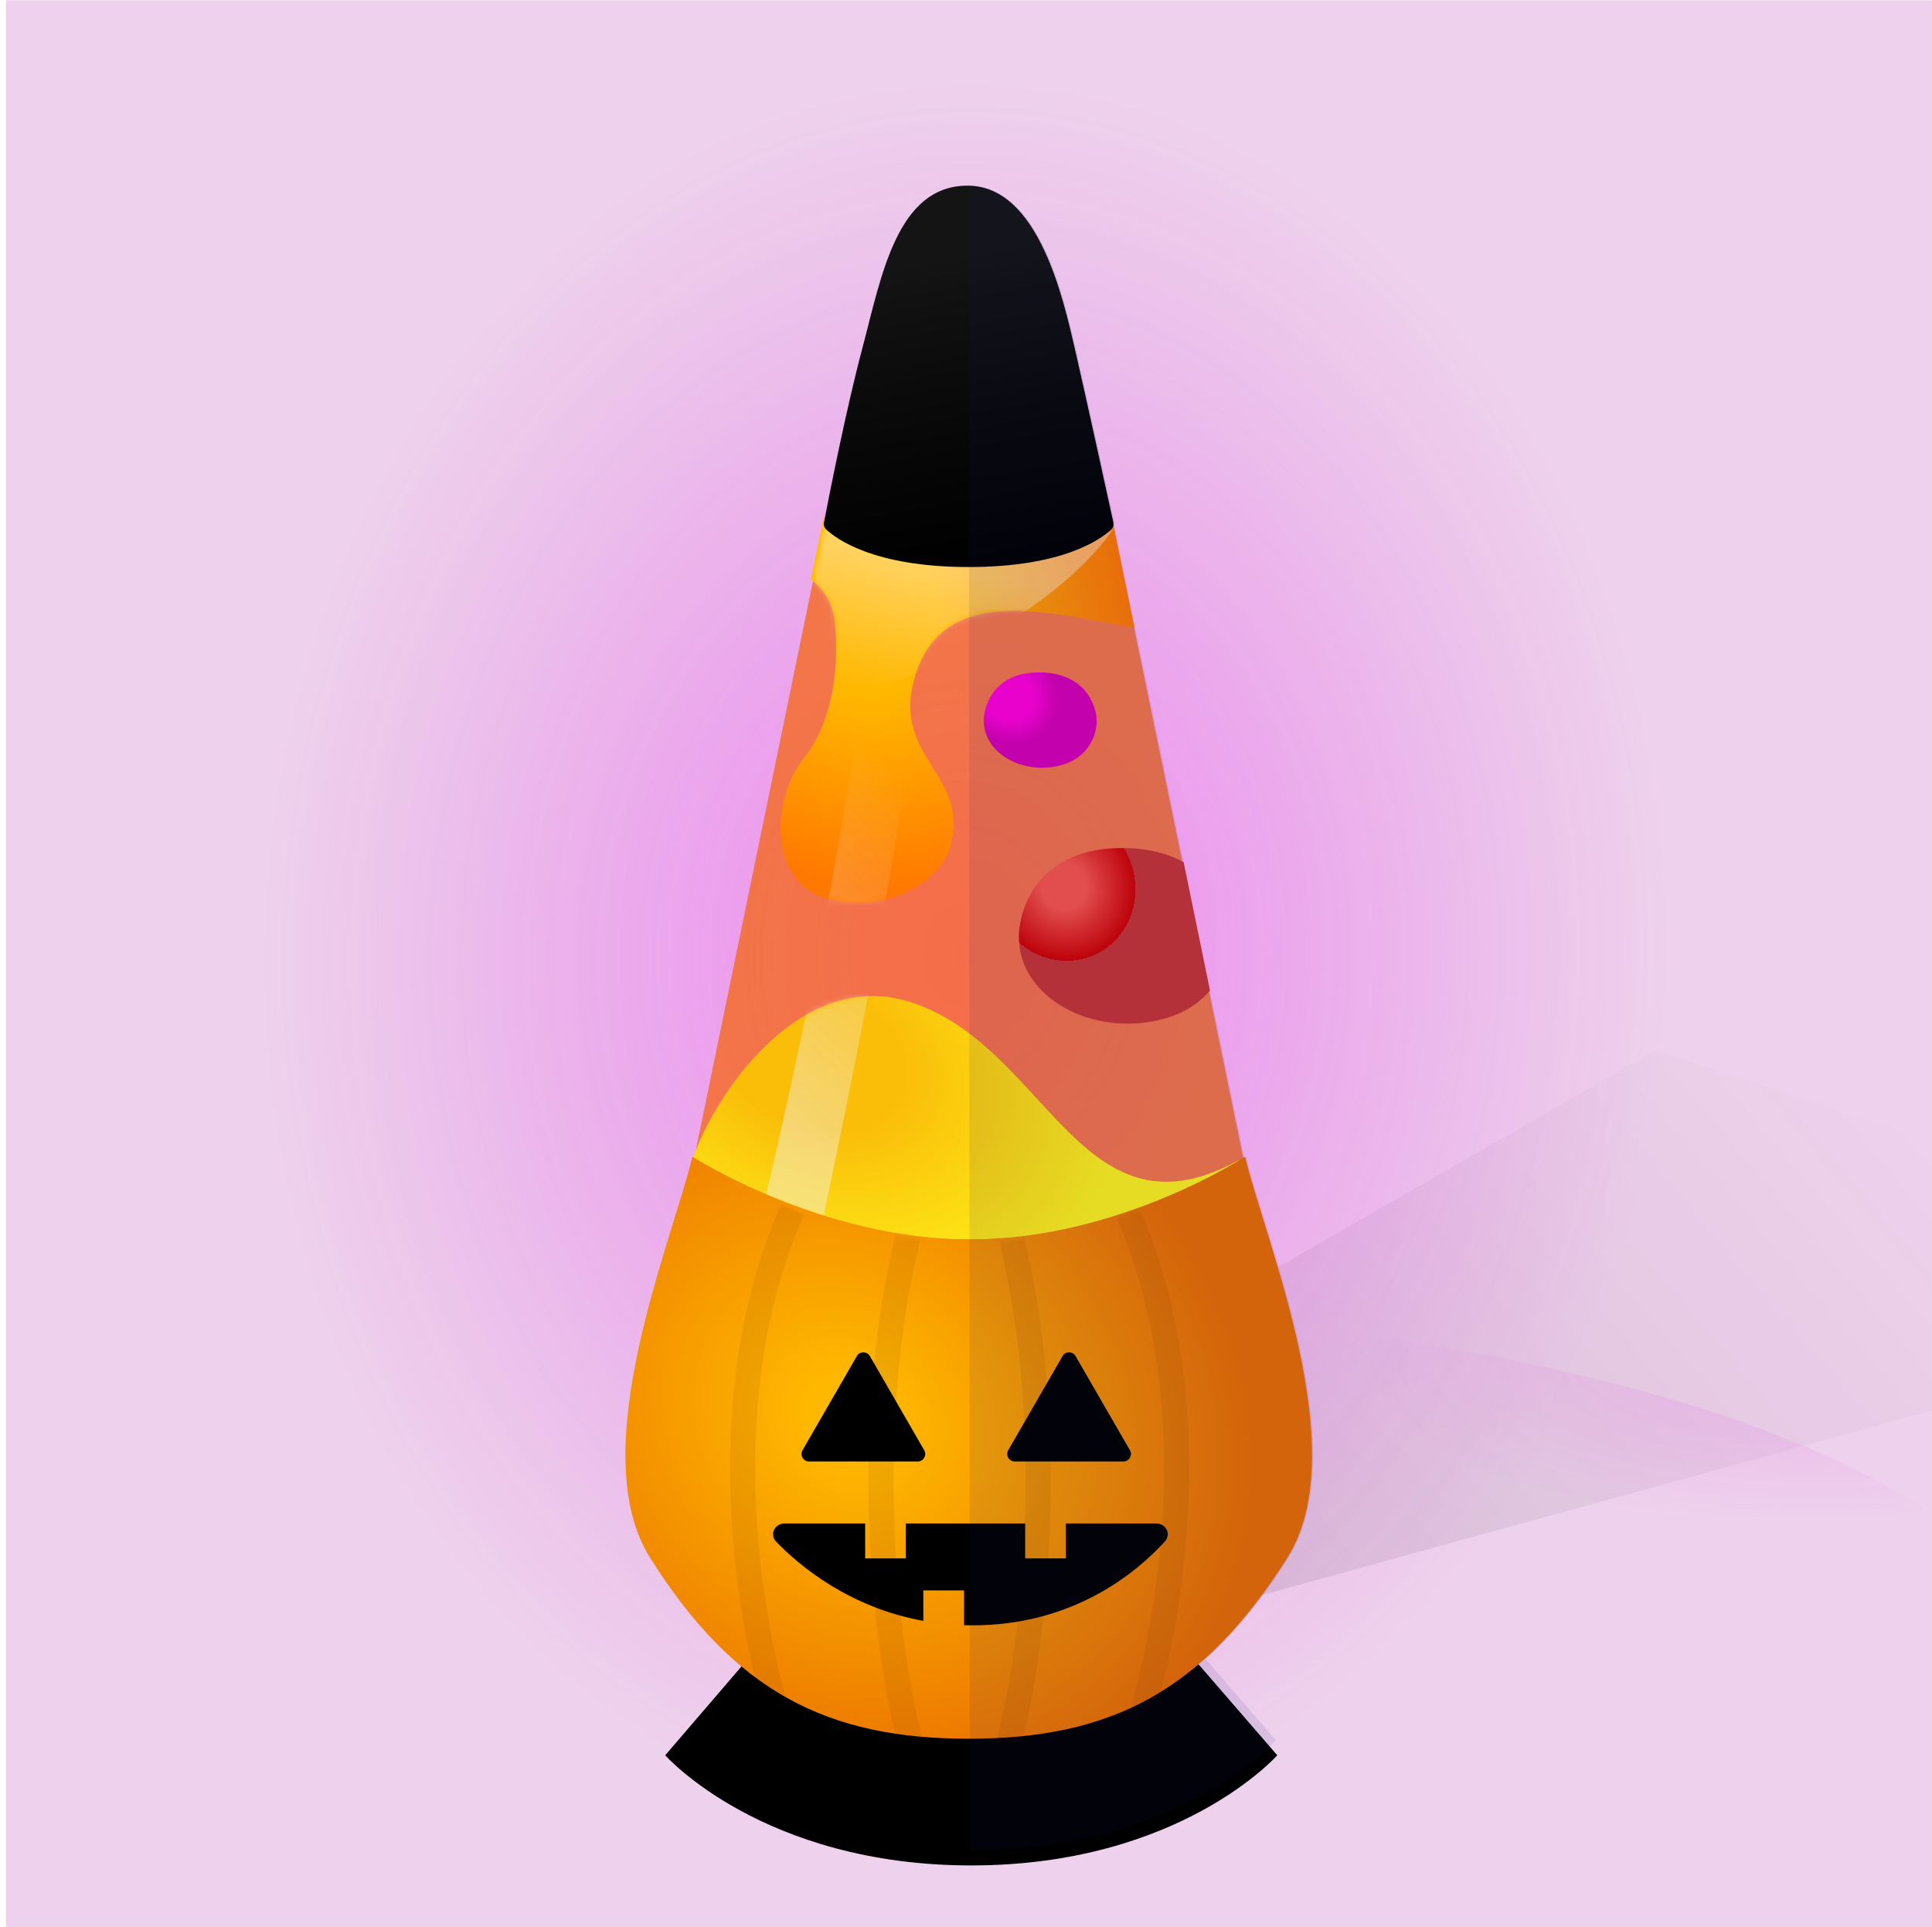 <svg width="351" height="350" viewBox="0 0 351 350" fill="none" xmlns="http://www.w3.org/2000/svg">
<g clip-path="url(#clip0_617_59843)">
<g clip-path="url(#clip1_617_59843)">
<rect width="350" height="350" transform="translate(0.996)" fill="white"/>
<rect x="1.074" y="0.044" width="350" height="350" fill="#E9C4E7" fill-opacity="0.78"/>
<path d="M126.974 290.538L300.828 190.751L431.983 233.88L213.555 294.049L126.974 290.538Z" fill="url(#paint0_linear_617_59843)" fill-opacity="0.1"/>
<g opacity="0.45" filter="url(#filter0_f_617_59843)">
<ellipse rx="194.596" ry="66.764" transform="matrix(1 0.002 0.002 -1 177.074 304.638)" fill="url(#paint1_radial_617_59843)"/>
</g>
<g opacity="0.7" filter="url(#filter1_f_617_59843)">
<ellipse cx="175.392" cy="137.609" rx="196.647" ry="242.448" transform="rotate(0.127 175.392 137.609)" fill="url(#paint2_radial_617_59843)"/>
</g>
</g>
<g filter="url(#filter2_d_617_59843)">
<path d="M231.596 316.09L205.313 285.742H175.801H146.466L120.398 316.09C120.398 316.09 138.08 336.1 175.997 336.1C213.915 336.1 231.596 316.09 231.596 316.09Z" fill="black"/>
</g>
<path d="M149.857 95.064C149.944 94.64 150.317 94.336 150.749 94.336H201.241C201.674 94.336 202.047 94.64 202.134 95.064L226.009 210.996C226.08 211.342 225.95 211.694 225.659 211.895C222.539 214.056 203.975 226.042 175.995 226.042C148.016 226.042 129.452 214.056 126.332 211.895C126.041 211.694 125.911 211.342 125.982 210.996L149.857 95.064Z" fill="#F56513" fill-opacity="0.75"/>
<path d="M224.104 211.889C218.518 215.444 200.991 225.13 175.883 225.13C147.897 225.13 129.331 213.097 126.217 210.933C126.027 210.801 125.906 210.605 125.865 210.389C129.803 199.004 145.11 175.859 165.059 181.918C174.939 184.919 181.855 192.451 188.359 199.535C198.434 210.507 207.52 220.404 225.101 210.722C224.779 211.109 224.446 211.498 224.104 211.889Z" fill="url(#paint3_radial_617_59843)"/>
<path d="M215.046 156.619L219.826 179.909C217.927 182.156 215.113 184.129 211.032 185.164C198.273 188.398 185.109 181.121 185.109 170.207C185.109 164.75 188.917 153.876 204.146 154.038C208.738 154.087 212.304 155.092 215.046 156.619Z" fill="url(#paint4_radial_617_59843)"/>
<path d="M178.73 130.913C178.73 127.951 180.77 122.048 188.929 122.136C197.087 122.224 199.199 128.024 199.235 130.913C199.308 133.035 198.085 137.628 192.617 139.033C185.782 140.788 178.73 136.838 178.73 130.913Z" fill="url(#paint5_radial_617_59843)"/>
<path d="M202.045 94.23L206.109 114.031C204.52 113.76 202.867 113.447 201.176 113.127C187.034 110.452 170.248 107.276 165.999 123.73C164.144 130.914 166.832 135.212 169.447 139.393C171.971 143.43 174.427 147.358 172.664 153.668C170.519 161.349 158.855 166.324 149.475 162.994C139.566 159.476 140.262 144.903 145.958 137.849C151.653 130.794 152.476 120.03 151.653 112.87C151.255 109.409 149.545 106.934 147.309 105.25L149.645 93.88C149.679 93.947 149.723 94.009 149.778 94.065C151.113 95.413 157.769 101.029 175.996 101.029C193.554 101.029 200.374 95.819 202.045 94.23Z" fill="url(#paint6_radial_617_59843)"/>
<mask id="mask0_617_59843" style="mask-type:alpha" maskUnits="userSpaceOnUse" x="141" y="93" width="66" height="72">
<path d="M202.045 94.23L206.109 114.031C204.52 113.76 202.867 113.447 201.176 113.127C187.034 110.452 170.248 107.276 165.999 123.73C164.144 130.914 166.832 135.212 169.447 139.393C171.971 143.43 174.427 147.358 172.664 153.668C170.519 161.349 158.855 166.324 149.475 162.994C139.566 159.476 140.262 144.903 145.958 137.849C151.653 130.794 152.476 120.03 151.653 112.87C151.255 109.409 149.545 106.934 147.309 105.25L149.645 93.88C149.679 93.947 149.723 94.009 149.778 94.065C151.113 95.413 157.769 101.029 175.996 101.029C193.554 101.029 200.374 95.819 202.045 94.23Z" fill="url(#paint7_radial_617_59843)"/>
</mask>
<g mask="url(#mask0_617_59843)">
<g filter="url(#filter3_f_617_59843)">
<mask id="mask1_617_59843" style="mask-type:alpha" maskUnits="userSpaceOnUse" x="125" y="94" width="102" height="132">
<path d="M149.857 95.064C149.944 94.64 150.317 94.336 150.75 94.336H201.241C201.674 94.336 202.047 94.64 202.134 95.064L225.988 211.159C226.07 211.555 225.883 211.955 225.522 212.137C221.619 214.109 199.371 224.817 175.995 225.128C152.574 225.438 130.283 214.178 126.446 212.141C126.095 211.954 125.92 211.562 125.999 211.173L149.857 95.064Z" fill="#577096" fill-opacity="0.75"/>
</mask>
<g mask="url(#mask1_617_59843)">
<g filter="url(#filter4_f_617_59843)">
<path d="M208.203 76.106C211.861 110.268 146.936 132.571 114.016 139.453L114.016 76.106L208.203 76.106Z" fill="url(#paint8_linear_617_59843)" fill-opacity="0.5"/>
</g>
<g filter="url(#filter5_f_617_59843)">
<path d="M156.403 125.301C157.466 105.018 135.467 86.183 129.925 66.999C134.384 65.197 145.047 70.79 153.671 76.125C164.452 82.794 163.875 109.124 165.621 125.784C167.018 139.112 149.45 223.401 145.011 241.481L132.712 240.837C141.238 214.68 155.584 140.955 156.403 125.301Z" fill="url(#paint9_linear_617_59843)" fill-opacity="0.6"/>
</g>
</g>
</g>
</g>
<mask id="mask2_617_59843" style="mask-type:alpha" maskUnits="userSpaceOnUse" x="125" y="180" width="101" height="46">
<path d="M224.104 211.89C218.518 215.445 200.991 225.131 175.883 225.131C147.897 225.131 129.331 213.098 126.217 210.934C126.027 210.802 125.906 210.606 125.865 210.39C129.803 199.005 145.11 175.86 165.059 181.919C174.939 184.92 181.855 192.452 188.359 199.536C198.434 210.508 207.52 220.405 225.101 210.722C224.779 211.11 224.446 211.499 224.104 211.89Z" fill="url(#paint10_radial_617_59843)"/>
</mask>
<g mask="url(#mask2_617_59843)">
<g filter="url(#filter6_f_617_59843)">
<mask id="mask3_617_59843" style="mask-type:alpha" maskUnits="userSpaceOnUse" x="125" y="94" width="102" height="132">
<path d="M149.857 95.064C149.944 94.64 150.317 94.336 150.75 94.336H201.241C201.674 94.336 202.047 94.64 202.134 95.064L225.988 211.159C226.07 211.555 225.883 211.955 225.522 212.137C221.619 214.109 199.371 224.817 175.995 225.128C152.574 225.438 130.283 214.178 126.446 212.141C126.095 211.954 125.92 211.562 125.999 211.173L149.857 95.064Z" fill="#577096" fill-opacity="0.75"/>
</mask>
<g mask="url(#mask3_617_59843)">
<g filter="url(#filter7_f_617_59843)">
<path d="M156.403 125.301C157.466 105.018 135.467 86.183 129.925 66.999C134.384 65.197 145.047 70.79 153.671 76.125C164.452 82.794 163.875 109.124 165.621 125.784C167.018 139.112 149.45 223.401 145.011 241.481L132.712 240.837C141.238 214.68 155.584 140.955 156.403 125.301Z" fill="url(#paint11_linear_617_59843)" fill-opacity="0.6"/>
</g>
</g>
</g>
</g>
<path d="M156.655 63.307C160.109 50.329 162.896 33.724 175.782 33.724C188.668 33.724 193.183 54.284 195.339 63.623C197.262 71.958 201.399 90.891 202.267 94.869C202.372 95.347 202.256 95.829 201.899 96.165C200.076 97.881 193.201 102.994 175.997 102.994C158.728 102.994 151.867 97.843 150.074 96.146C149.731 95.82 149.613 95.355 149.702 94.89C150.394 91.271 153.596 74.799 156.655 63.307Z" fill="black"/>
<path d="M156.655 63.307C160.109 50.329 162.896 33.724 175.782 33.724C188.668 33.724 193.183 54.284 195.339 63.623C197.262 71.958 201.399 90.891 202.267 94.869C202.372 95.347 202.256 95.829 201.899 96.165C200.076 97.881 193.201 102.994 175.997 102.994C158.728 102.994 151.867 97.843 150.074 96.146C149.731 95.82 149.613 95.355 149.702 94.89C150.394 91.271 153.596 74.799 156.655 63.307Z" fill="url(#paint12_linear_617_59843)" fill-opacity="0.45"/>
<path d="M125.789 210.091C125.789 210.091 149.108 225.13 176.224 225.13C203.34 225.13 226.204 210.091 226.204 210.091C229.728 225.095 246.142 263.492 233.893 282.944C218.479 307.424 201.517 315.82 175.996 315.82C150.475 315.82 133.514 307.424 118.099 282.944C105.851 263.492 122.265 225.095 125.789 210.091Z" fill="url(#paint13_radial_617_59843)"/>
<mask id="mask4_617_59843" style="mask-type:alpha" maskUnits="userSpaceOnUse" x="113" y="210" width="126" height="107">
<path d="M125.722 210.547C125.722 210.547 149.042 225.586 176.158 225.586C203.274 225.586 226.138 210.547 226.138 210.547C229.661 225.551 246.076 263.948 233.827 283.4C218.412 307.88 201.451 316.276 175.93 316.276C150.409 316.276 133.448 307.88 118.033 283.4C105.784 263.948 122.199 225.551 125.722 210.547Z" fill="url(#paint14_radial_617_59843)"/>
</mask>
<g mask="url(#mask4_617_59843)">
<path d="M204.641 319.922C211.519 301.926 221.148 256.681 204.641 219.661" stroke="#773B06" stroke-opacity="0.1" stroke-width="4.557"/>
<path d="M182.311 319.922C187.779 302.604 193.248 257.031 182.311 219.661" stroke="#773B06" stroke-opacity="0.1" stroke-width="4.557"/>
<path d="M166.359 319.922C160.891 302.604 155.422 257.031 166.359 219.661" stroke="#773B06" stroke-opacity="0.1" stroke-width="4.557"/>
<path d="M144.029 319.922C137.151 301.926 127.522 256.681 144.029 219.661" stroke="#773B06" stroke-opacity="0.1" stroke-width="4.557"/>
</g>
<path d="M155.67 246.321C156.196 245.41 157.512 245.41 158.038 246.321L167.905 263.411C168.431 264.323 167.773 265.462 166.721 265.462H146.987C145.935 265.462 145.277 264.323 145.803 263.411L155.67 246.321Z" fill="black"/>
<path d="M195.408 246.321C194.882 245.41 193.566 245.41 193.04 246.321L183.173 263.411C182.647 264.323 183.305 265.462 184.357 265.462H204.091C205.143 265.462 205.801 264.323 205.275 263.411L195.408 246.321Z" fill="black"/>
<path fill-rule="evenodd" clip-rule="evenodd" d="M164.577 276.72H186.248V283.063H193.648V276.72H210.038C211.851 276.72 212.838 278.655 211.619 279.997C206.791 285.311 195.301 295.22 176.733 295.22C176.199 295.22 175.671 295.211 175.148 295.195V288.877H167.748V294.417C154.292 291.964 145.311 284.468 141.037 280.058C139.747 278.727 140.722 276.72 142.576 276.72H157.177V283.063H164.577V276.72Z" fill="black"/>
<path d="M195.441 63.138C193.241 53.591 188.663 33.724 175.996 33.724L176.211 336.1C214.128 336.1 231.81 316.09 231.81 316.09L219.053 301.36C224.362 296.625 229.31 290.564 234.108 282.944C243.924 267.354 235.331 239.598 229.717 221.465C228.326 216.972 227.118 213.07 226.419 210.091C226.419 210.091 226.304 210.166 226.082 210.306L202.461 95.603C202.53 95.372 202.536 95.12 202.481 94.869C201.613 90.891 197.477 71.958 195.553 63.623L195.441 63.138Z" fill="#161A70" fill-opacity="0.1"/>
</g>
<defs>
<filter id="filter0_f_617_59843" x="-22.079" y="233.315" width="398.306" height="142.646" filterUnits="userSpaceOnUse" color-interpolation-filters="sRGB">
<feFlood flood-opacity="0" result="BackgroundImageFix"/>
<feBlend mode="normal" in="SourceGraphic" in2="BackgroundImageFix" result="shape"/>
<feGaussianBlur stdDeviation="2.279" result="effect1_foregroundBlur_617_59843"/>
</filter>
<filter id="filter1_f_617_59843" x="-25.813" y="-109.396" width="402.41" height="494.01" filterUnits="userSpaceOnUse" color-interpolation-filters="sRGB">
<feFlood flood-opacity="0" result="BackgroundImageFix"/>
<feBlend mode="normal" in="SourceGraphic" in2="BackgroundImageFix" result="shape"/>
<feGaussianBlur stdDeviation="2.279" result="effect1_foregroundBlur_617_59843"/>
</filter>
<filter id="filter2_d_617_59843" x="118.12" y="285.742" width="116.666" height="55.827" filterUnits="userSpaceOnUse" color-interpolation-filters="sRGB">
<feFlood flood-opacity="0" result="BackgroundImageFix"/>
<feColorMatrix in="SourceAlpha" type="matrix" values="0 0 0 0 0 0 0 0 0 0 0 0 0 0 0 0 0 0 127 0" result="hardAlpha"/>
<feOffset dx="0.456" dy="2.734"/>
<feGaussianBlur stdDeviation="1.367"/>
<feComposite in2="hardAlpha" operator="out"/>
<feColorMatrix type="matrix" values="0 0 0 0 0 0 0 0 0 0 0 0 0 0 0 0 0 0 0.25 0"/>
<feBlend mode="normal" in2="BackgroundImageFix" result="effect1_dropShadow_617_59843"/>
<feBlend mode="normal" in="SourceGraphic" in2="effect1_dropShadow_617_59843" result="shape"/>
</filter>
<filter id="filter3_f_617_59843" x="123.587" y="92.057" width="104.817" height="135.355" filterUnits="userSpaceOnUse" color-interpolation-filters="sRGB">
<feFlood flood-opacity="0" result="BackgroundImageFix"/>
<feBlend mode="normal" in="SourceGraphic" in2="BackgroundImageFix" result="shape"/>
<feGaussianBlur stdDeviation="1.139" result="effect1_foregroundBlur_617_59843"/>
</filter>
<filter id="filter4_f_617_59843" x="113.104" y="75.195" width="96.159" height="65.17" filterUnits="userSpaceOnUse" color-interpolation-filters="sRGB">
<feFlood flood-opacity="0" result="BackgroundImageFix"/>
<feBlend mode="normal" in="SourceGraphic" in2="BackgroundImageFix" result="shape"/>
<feGaussianBlur stdDeviation="0.456" result="effect1_foregroundBlur_617_59843"/>
</filter>
<filter id="filter5_f_617_59843" x="129.014" y="65.743" width="37.596" height="176.65" filterUnits="userSpaceOnUse" color-interpolation-filters="sRGB">
<feFlood flood-opacity="0" result="BackgroundImageFix"/>
<feBlend mode="normal" in="SourceGraphic" in2="BackgroundImageFix" result="shape"/>
<feGaussianBlur stdDeviation="0.456" result="effect1_foregroundBlur_617_59843"/>
</filter>
<filter id="filter6_f_617_59843" x="123.587" y="92.057" width="104.817" height="135.355" filterUnits="userSpaceOnUse" color-interpolation-filters="sRGB">
<feFlood flood-opacity="0" result="BackgroundImageFix"/>
<feBlend mode="normal" in="SourceGraphic" in2="BackgroundImageFix" result="shape"/>
<feGaussianBlur stdDeviation="1.139" result="effect1_foregroundBlur_617_59843"/>
</filter>
<filter id="filter7_f_617_59843" x="129.014" y="65.743" width="37.596" height="176.65" filterUnits="userSpaceOnUse" color-interpolation-filters="sRGB">
<feFlood flood-opacity="0" result="BackgroundImageFix"/>
<feBlend mode="normal" in="SourceGraphic" in2="BackgroundImageFix" result="shape"/>
<feGaussianBlur stdDeviation="0.456" result="effect1_foregroundBlur_617_59843"/>
</filter>
<linearGradient id="paint0_linear_617_59843" x1="195.831" y1="271.639" x2="317.533" y2="167.937" gradientUnits="userSpaceOnUse">
<stop/>
<stop offset="1" stop-color="#333333" stop-opacity="0"/>
</linearGradient>
<radialGradient id="paint1_radial_617_59843" cx="0" cy="0" r="1" gradientUnits="userSpaceOnUse" gradientTransform="translate(194.596 76.624) rotate(99.123) scale(43.977 125.337)">
<stop stop-color="#F221F7" stop-opacity="0.62"/>
<stop offset="1" stop-color="#D32EE1" stop-opacity="0"/>
</radialGradient>
<radialGradient id="paint2_radial_617_59843" cx="0" cy="0" r="1" gradientUnits="userSpaceOnUse" gradientTransform="translate(175.392 173.413) rotate(92.559) scale(157.837 128.153)">
<stop stop-color="#F221F7" stop-opacity="0.62"/>
<stop offset="1" stop-color="#D32EE1" stop-opacity="0"/>
</radialGradient>
<radialGradient id="paint3_radial_617_59843" cx="0" cy="0" r="1" gradientUnits="userSpaceOnUse" gradientTransform="translate(147.213 191.258) rotate(27.332) scale(58.602 42.347)">
<stop offset="0.312" stop-color="#FABE09"/>
<stop offset="1" stop-color="#FDF21B"/>
</radialGradient>
<radialGradient id="paint4_radial_617_59843" cx="0" cy="0" r="1" gradientUnits="userSpaceOnUse" gradientTransform="translate(193.243 160.957) rotate(66.073) scale(13.679 12.895)">
<stop offset="0.312" stop-color="#F85449"/>
<stop offset="1" stop-color="#CF0000"/>
<stop offset="1" stop-color="#C53434"/>
</radialGradient>
<radialGradient id="paint5_radial_617_59843" cx="0" cy="0" r="1" gradientUnits="userSpaceOnUse" gradientTransform="translate(183.142 126.183) rotate(44.415) scale(15.062 13.339)">
<stop offset="0.328" stop-color="#FF00D6"/>
<stop offset="0.62" stop-color="#D700B4"/>
</radialGradient>
<radialGradient id="paint6_radial_617_59843" cx="0" cy="0" r="1" gradientUnits="userSpaceOnUse" gradientTransform="translate(155.647 110.284) rotate(51.701) scale(54.421 46.894)">
<stop offset="0.302" stop-color="#FFB800"/>
<stop offset="1" stop-color="#FF7800"/>
</radialGradient>
<radialGradient id="paint7_radial_617_59843" cx="0" cy="0" r="1" gradientUnits="userSpaceOnUse" gradientTransform="translate(156.878 109.101) rotate(53.118) scale(37.818 40.265)">
<stop offset="0.203" stop-color="#71FF30"/>
<stop offset="0.891" stop-color="#25BC46"/>
</radialGradient>
<linearGradient id="paint8_linear_617_59843" x1="146.21" y1="123.01" x2="156.824" y2="72.291" gradientUnits="userSpaceOnUse">
<stop stop-color="white" stop-opacity="0"/>
<stop offset="0.471" stop-color="white"/>
<stop offset="1" stop-color="white"/>
</linearGradient>
<linearGradient id="paint9_linear_617_59843" x1="161.726" y1="220.938" x2="202.95" y2="178" gradientUnits="userSpaceOnUse">
<stop stop-color="#F2F2F2"/>
<stop offset="0" stop-color="#F2F2F2"/>
<stop offset="0.052" stop-color="#F2F2F2" stop-opacity="0.948"/>
<stop offset="1" stop-color="#F2F2F2" stop-opacity="0"/>
</linearGradient>
<radialGradient id="paint10_radial_617_59843" cx="0" cy="0" r="1" gradientUnits="userSpaceOnUse" gradientTransform="translate(147.213 191.259) rotate(27.332) scale(58.602 42.347)">
<stop offset="0.302" stop-color="#FFB800"/>
<stop offset="1" stop-color="#FF7800"/>
</radialGradient>
<linearGradient id="paint11_linear_617_59843" x1="161.726" y1="220.938" x2="202.95" y2="178" gradientUnits="userSpaceOnUse">
<stop stop-color="#F2F2F2"/>
<stop offset="0" stop-color="#F2F2F2"/>
<stop offset="0.052" stop-color="#F2F2F2" stop-opacity="0.948"/>
<stop offset="1" stop-color="#F2F2F2" stop-opacity="0"/>
</linearGradient>
<linearGradient id="paint12_linear_617_59843" x1="165.971" y1="48.763" x2="175.997" y2="102.994" gradientUnits="userSpaceOnUse">
<stop stop-color="white" stop-opacity="0.17"/>
<stop offset="1" stop-color="#C3C3C3" stop-opacity="0"/>
</linearGradient>
<radialGradient id="paint13_radial_617_59843" cx="0" cy="0" r="1" gradientUnits="userSpaceOnUse" gradientTransform="translate(154.121 257.487) rotate(36.254) scale(76.293 67.572)">
<stop offset="0.099" stop-color="#FFB800"/>
<stop offset="1" stop-color="#E96D00"/>
</radialGradient>
<radialGradient id="paint14_radial_617_59843" cx="0" cy="0" r="1" gradientUnits="userSpaceOnUse" gradientTransform="translate(154.055 257.943) rotate(36.254) scale(76.293 67.572)">
<stop offset="0.099" stop-color="#FFB800"/>
<stop offset="1" stop-color="#E96D00"/>
</radialGradient>
<clipPath id="clip0_617_59843">
<rect width="350" height="350" fill="white" transform="translate(0.996)"/>
</clipPath>
<clipPath id="clip1_617_59843">
<rect width="350" height="350" fill="white" transform="translate(0.996)"/>
</clipPath>
</defs>
</svg>

